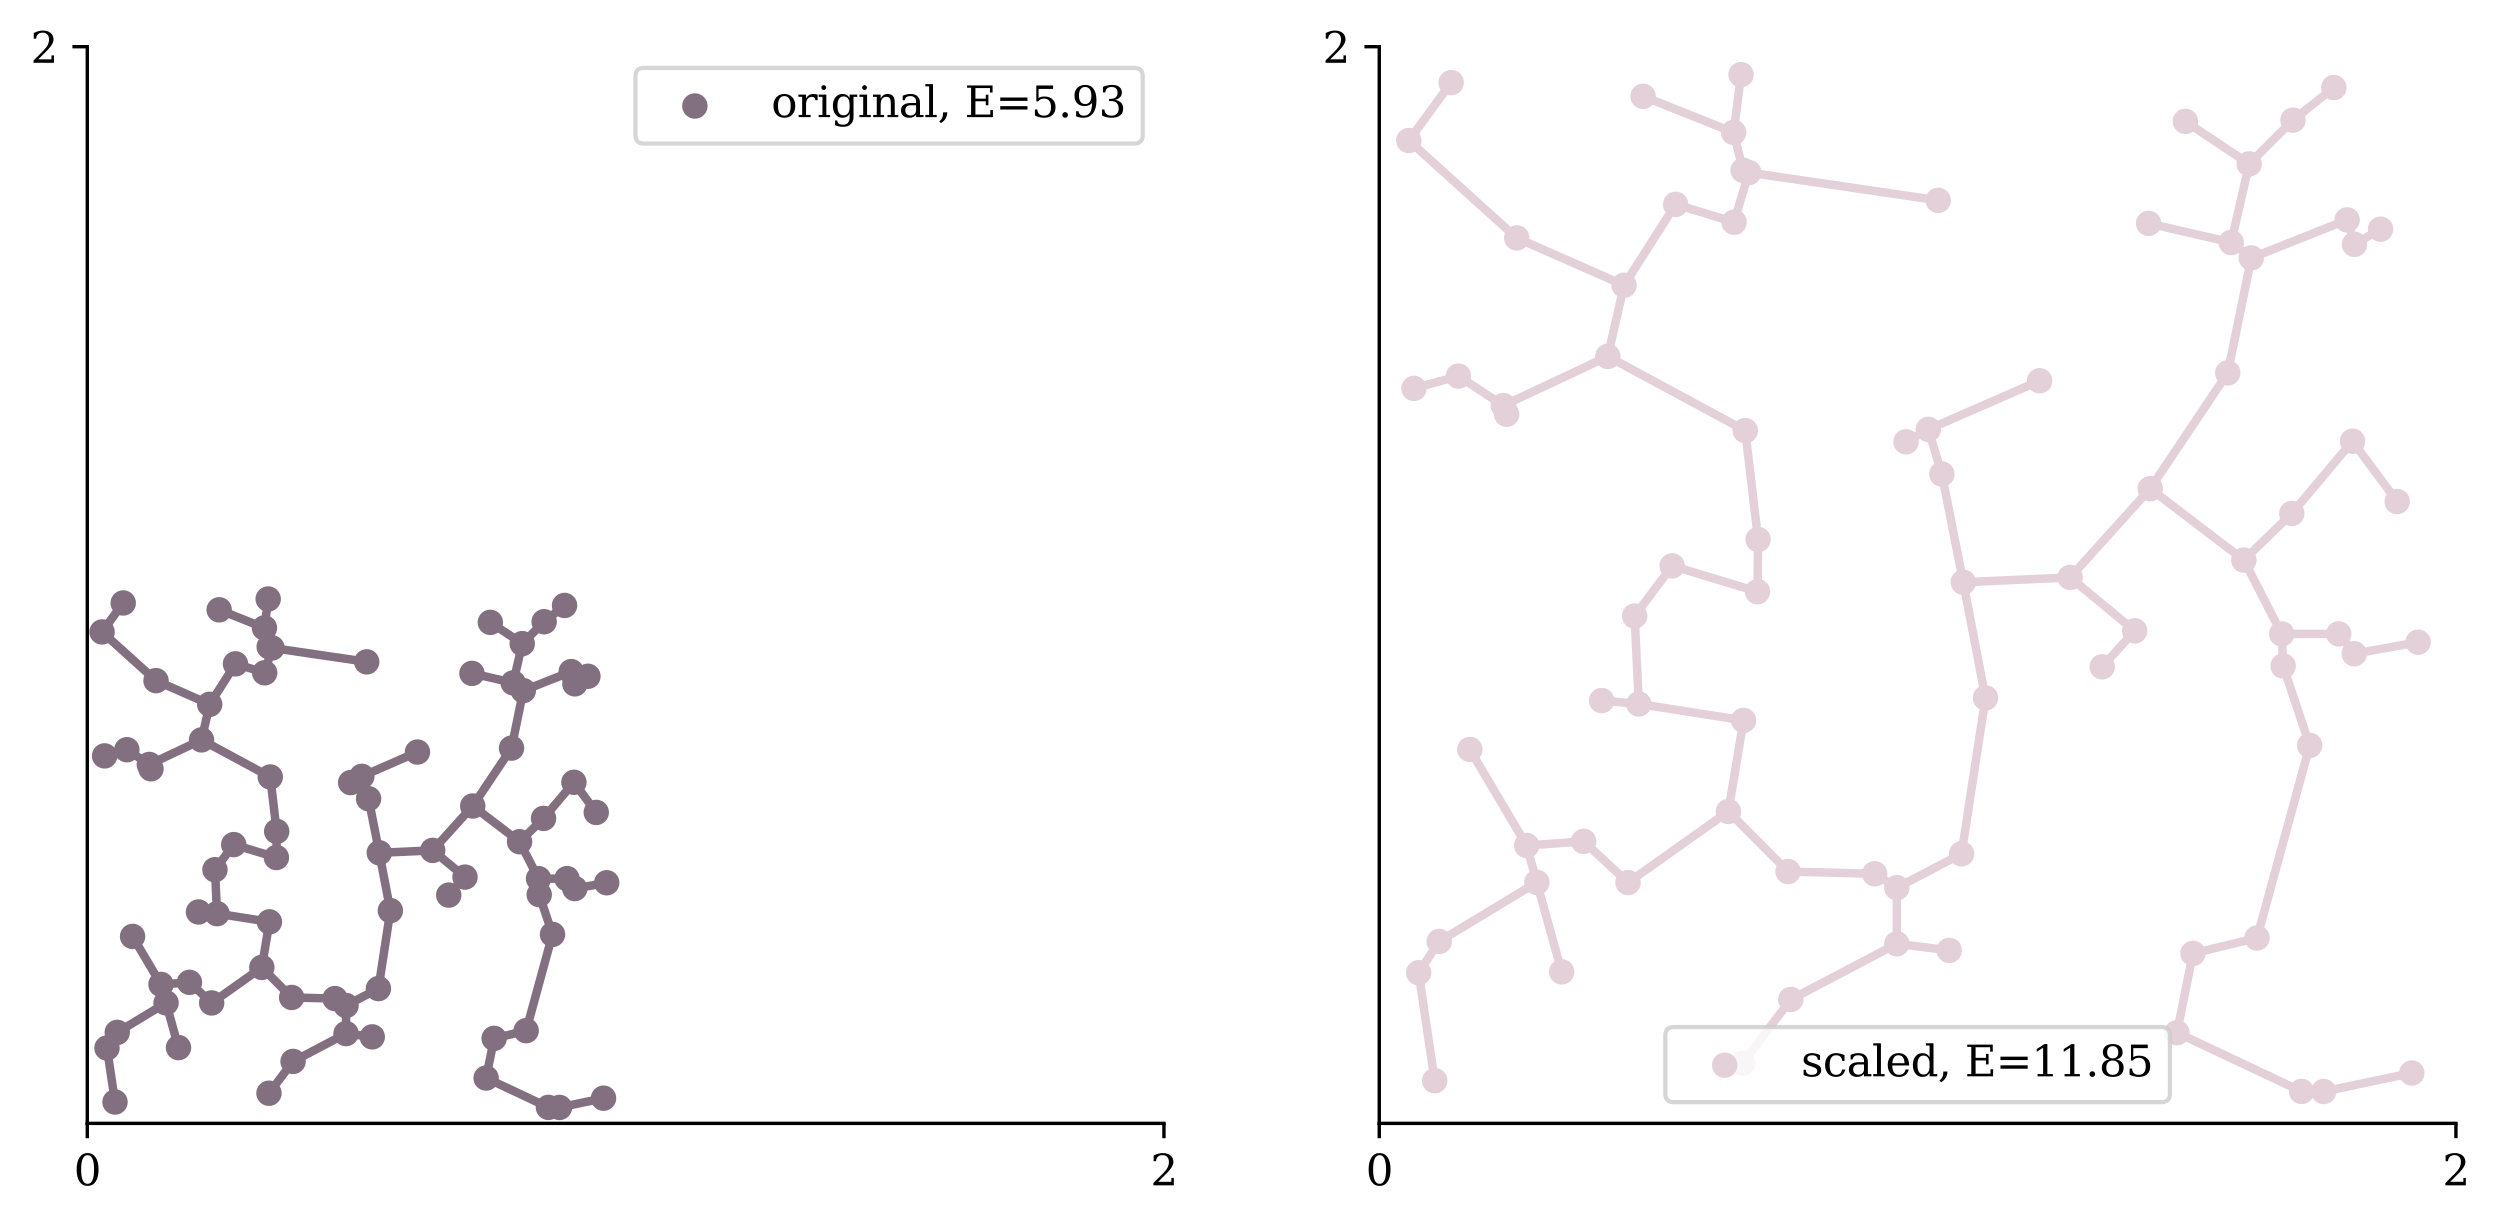 <?xml version="1.0" encoding="utf-8" standalone="no"?>
<!DOCTYPE svg PUBLIC "-//W3C//DTD SVG 1.1//EN"
  "http://www.w3.org/Graphics/SVG/1.1/DTD/svg11.dtd">
<svg xmlns:xlink="http://www.w3.org/1999/xlink" width="588.944pt" height="288.514pt" viewBox="0 0 588.944 288.514" xmlns="http://www.w3.org/2000/svg" version="1.1">
 <defs>
  <style type="text/css">*{stroke-linejoin: round; stroke-linecap: butt}</style>
 </defs>
 <g id="figure_1">
  <g id="patch_1">
   <path d="M 0 288.514 
L 588.944 288.514 
L 588.944 0 
L 0 0 
z
" style="fill: #ffffff"/>
  </g>
  <g id="axes_1">
   <g id="patch_2">
    <path d="M 20.562 264.636 
L 274.199 264.636 
L 274.199 10.999 
L 20.562 10.999 
z
" style="fill: #ffffff"/>
   </g>
   <g id="line2d_1">
    <path d="M 63.414 152.374 
L 64.084 152.641 
" clip-path="url(#p1ac496f517)" style="fill: none; stroke: #827081; stroke-width: 2; stroke-linecap: square"/>
   </g>
   <g id="line2d_2">
    <path d="M 35.174 180.089 
L 35.569 181.11 
" clip-path="url(#p1ac496f517)" style="fill: none; stroke: #827081; stroke-width: 2; stroke-linecap: square"/>
   </g>
   <g id="line2d_3">
    <path d="M 131.8 260.886 
L 129.2 260.876 
" clip-path="url(#p1ac496f517)" style="fill: none; stroke: #827081; stroke-width: 2; stroke-linecap: square"/>
   </g>
   <g id="line2d_4">
    <path d="M 133.574 206.98 
L 135.409 209.32 
" clip-path="url(#p1ac496f517)" style="fill: none; stroke: #827081; stroke-width: 2; stroke-linecap: square"/>
   </g>
   <g id="line2d_5">
    <path d="M 120.907 160.879 
L 123.276 162.692 
" clip-path="url(#p1ac496f517)" style="fill: none; stroke: #827081; stroke-width: 2; stroke-linecap: square"/>
   </g>
   <g id="line2d_6">
    <path d="M 134.567 158.214 
L 135.435 161.099 
" clip-path="url(#p1ac496f517)" style="fill: none; stroke: #827081; stroke-width: 2; stroke-linecap: square"/>
   </g>
   <g id="line2d_7">
    <path d="M 82.606 184.359 
L 85.238 182.891 
" clip-path="url(#p1ac496f517)" style="fill: none; stroke: #827081; stroke-width: 2; stroke-linecap: square"/>
   </g>
   <g id="line2d_8">
    <path d="M 81.524 236.879 
L 78.919 235.24 
" clip-path="url(#p1ac496f517)" style="fill: none; stroke: #827081; stroke-width: 2; stroke-linecap: square"/>
   </g>
   <g id="line2d_9">
    <path d="M 138.503 159.312 
L 135.435 161.099 
" clip-path="url(#p1ac496f517)" style="fill: none; stroke: #827081; stroke-width: 2; stroke-linecap: square"/>
   </g>
   <g id="line2d_10">
    <path d="M 127.029 210.757 
L 126.867 206.987 
" clip-path="url(#p1ac496f517)" style="fill: none; stroke: #827081; stroke-width: 2; stroke-linecap: square"/>
   </g>
   <g id="line2d_11">
    <path d="M 46.757 214.838 
L 51.131 215.237 
" clip-path="url(#p1ac496f517)" style="fill: none; stroke: #827081; stroke-width: 2; stroke-linecap: square"/>
   </g>
   <g id="line2d_12">
    <path d="M 25.2 246.888 
L 27.621 243.207 
" clip-path="url(#p1ac496f517)" style="fill: none; stroke: #827081; stroke-width: 2; stroke-linecap: square"/>
   </g>
   <g id="line2d_13">
    <path d="M 39.12 236.251 
L 37.926 231.907 
" clip-path="url(#p1ac496f517)" style="fill: none; stroke: #827081; stroke-width: 2; stroke-linecap: square"/>
   </g>
   <g id="line2d_14">
    <path d="M 63.414 152.374 
L 62.301 147.919 
" clip-path="url(#p1ac496f517)" style="fill: none; stroke: #827081; stroke-width: 2; stroke-linecap: square"/>
   </g>
   <g id="line2d_15">
    <path d="M 24.643 178.069 
L 29.885 176.613 
" clip-path="url(#p1ac496f517)" style="fill: none; stroke: #827081; stroke-width: 2; stroke-linecap: square"/>
   </g>
   <g id="line2d_16">
    <path d="M 86.831 188.159 
L 85.238 182.891 
" clip-path="url(#p1ac496f517)" style="fill: none; stroke: #827081; stroke-width: 2; stroke-linecap: square"/>
   </g>
   <g id="line2d_17">
    <path d="M 109.541 206.625 
L 105.711 210.866 
" clip-path="url(#p1ac496f517)" style="fill: none; stroke: #827081; stroke-width: 2; stroke-linecap: square"/>
   </g>
   <g id="line2d_18">
    <path d="M 62.354 158.493 
L 64.084 152.641 
" clip-path="url(#p1ac496f517)" style="fill: none; stroke: #827081; stroke-width: 2; stroke-linecap: square"/>
   </g>
   <g id="line2d_19">
    <path d="M 132.995 142.632 
L 128.191 146.465 
" clip-path="url(#p1ac496f517)" style="fill: none; stroke: #827081; stroke-width: 2; stroke-linecap: square"/>
   </g>
   <g id="line2d_20">
    <path d="M 65.182 195.859 
L 65.114 202.011 
" clip-path="url(#p1ac496f517)" style="fill: none; stroke: #827081; stroke-width: 2; stroke-linecap: square"/>
   </g>
   <g id="line2d_21">
    <path d="M 81.521 243.486 
L 87.696 244.264 
" clip-path="url(#p1ac496f517)" style="fill: none; stroke: #827081; stroke-width: 2; stroke-linecap: square"/>
   </g>
   <g id="line2d_22">
    <path d="M 35.174 180.089 
L 29.885 176.613 
" clip-path="url(#p1ac496f517)" style="fill: none; stroke: #827081; stroke-width: 2; stroke-linecap: square"/>
   </g>
   <g id="line2d_23">
    <path d="M 81.524 236.879 
L 81.521 243.486 
" clip-path="url(#p1ac496f517)" style="fill: none; stroke: #827081; stroke-width: 2; stroke-linecap: square"/>
   </g>
   <g id="line2d_24">
    <path d="M 133.574 206.98 
L 126.867 206.987 
" clip-path="url(#p1ac496f517)" style="fill: none; stroke: #827081; stroke-width: 2; stroke-linecap: square"/>
   </g>
   <g id="line2d_25">
    <path d="M 37.926 231.907 
L 44.635 231.419 
" clip-path="url(#p1ac496f517)" style="fill: none; stroke: #827081; stroke-width: 2; stroke-linecap: square"/>
   </g>
   <g id="line2d_26">
    <path d="M 63.177 141.113 
L 62.301 147.919 
" clip-path="url(#p1ac496f517)" style="fill: none; stroke: #827081; stroke-width: 2; stroke-linecap: square"/>
   </g>
   <g id="line2d_27">
    <path d="M 49.866 236.275 
L 44.635 231.419 
" clip-path="url(#p1ac496f517)" style="fill: none; stroke: #827081; stroke-width: 2; stroke-linecap: square"/>
   </g>
   <g id="line2d_28">
    <path d="M 62.354 158.493 
L 55.474 156.388 
" clip-path="url(#p1ac496f517)" style="fill: none; stroke: #827081; stroke-width: 2; stroke-linecap: square"/>
   </g>
   <g id="line2d_29">
    <path d="M 123.029 151.625 
L 128.191 146.465 
" clip-path="url(#p1ac496f517)" style="fill: none; stroke: #827081; stroke-width: 2; stroke-linecap: square"/>
   </g>
   <g id="line2d_30">
    <path d="M 50.638 204.88 
L 55.059 198.971 
" clip-path="url(#p1ac496f517)" style="fill: none; stroke: #827081; stroke-width: 2; stroke-linecap: square"/>
   </g>
   <g id="line2d_31">
    <path d="M 142.925 207.959 
L 135.409 209.32 
" clip-path="url(#p1ac496f517)" style="fill: none; stroke: #827081; stroke-width: 2; stroke-linecap: square"/>
   </g>
   <g id="line2d_32">
    <path d="M 123.951 242.799 
L 116.405 244.617 
" clip-path="url(#p1ac496f517)" style="fill: none; stroke: #827081; stroke-width: 2; stroke-linecap: square"/>
   </g>
   <g id="line2d_33">
    <path d="M 122.399 198.289 
L 128.048 192.794 
" clip-path="url(#p1ac496f517)" style="fill: none; stroke: #827081; stroke-width: 2; stroke-linecap: square"/>
   </g>
   <g id="line2d_34">
    <path d="M 24.042 148.872 
L 29.029 142.048 
" clip-path="url(#p1ac496f517)" style="fill: none; stroke: #827081; stroke-width: 2; stroke-linecap: square"/>
   </g>
   <g id="line2d_35">
    <path d="M 49.397 165.917 
L 47.477 174.301 
" clip-path="url(#p1ac496f517)" style="fill: none; stroke: #827081; stroke-width: 2; stroke-linecap: square"/>
   </g>
   <g id="line2d_36">
    <path d="M 81.524 236.879 
L 89.149 232.889 
" clip-path="url(#p1ac496f517)" style="fill: none; stroke: #827081; stroke-width: 2; stroke-linecap: square"/>
   </g>
   <g id="line2d_37">
    <path d="M 135.201 184.289 
L 140.461 191.39 
" clip-path="url(#p1ac496f517)" style="fill: none; stroke: #827081; stroke-width: 2; stroke-linecap: square"/>
   </g>
   <g id="line2d_38">
    <path d="M 123.029 151.625 
L 115.514 146.616 
" clip-path="url(#p1ac496f517)" style="fill: none; stroke: #827081; stroke-width: 2; stroke-linecap: square"/>
   </g>
   <g id="line2d_39">
    <path d="M 69.038 250.043 
L 63.366 257.542 
" clip-path="url(#p1ac496f517)" style="fill: none; stroke: #827081; stroke-width: 2; stroke-linecap: square"/>
   </g>
   <g id="line2d_40">
    <path d="M 123.029 151.625 
L 120.907 160.879 
" clip-path="url(#p1ac496f517)" style="fill: none; stroke: #827081; stroke-width: 2; stroke-linecap: square"/>
   </g>
   <g id="line2d_41">
    <path d="M 114.522 253.958 
L 116.405 244.617 
" clip-path="url(#p1ac496f517)" style="fill: none; stroke: #827081; stroke-width: 2; stroke-linecap: square"/>
   </g>
   <g id="line2d_42">
    <path d="M 122.399 198.289 
L 126.867 206.987 
" clip-path="url(#p1ac496f517)" style="fill: none; stroke: #827081; stroke-width: 2; stroke-linecap: square"/>
   </g>
   <g id="line2d_43">
    <path d="M 101.937 200.331 
L 109.541 206.625 
" clip-path="url(#p1ac496f517)" style="fill: none; stroke: #827081; stroke-width: 2; stroke-linecap: square"/>
   </g>
   <g id="line2d_44">
    <path d="M 127.029 210.757 
L 130.158 220.121 
" clip-path="url(#p1ac496f517)" style="fill: none; stroke: #827081; stroke-width: 2; stroke-linecap: square"/>
   </g>
   <g id="line2d_45">
    <path d="M 61.682 227.899 
L 68.709 234.98 
" clip-path="url(#p1ac496f517)" style="fill: none; stroke: #827081; stroke-width: 2; stroke-linecap: square"/>
   </g>
   <g id="line2d_46">
    <path d="M 120.907 160.879 
L 111.18 158.632 
" clip-path="url(#p1ac496f517)" style="fill: none; stroke: #827081; stroke-width: 2; stroke-linecap: square"/>
   </g>
   <g id="line2d_47">
    <path d="M 68.709 234.98 
L 78.919 235.24 
" clip-path="url(#p1ac496f517)" style="fill: none; stroke: #827081; stroke-width: 2; stroke-linecap: square"/>
   </g>
   <g id="line2d_48">
    <path d="M 50.638 204.88 
L 51.131 215.237 
" clip-path="url(#p1ac496f517)" style="fill: none; stroke: #827081; stroke-width: 2; stroke-linecap: square"/>
   </g>
   <g id="line2d_49">
    <path d="M 55.059 198.971 
L 65.114 202.011 
" clip-path="url(#p1ac496f517)" style="fill: none; stroke: #827081; stroke-width: 2; stroke-linecap: square"/>
   </g>
   <g id="line2d_50">
    <path d="M 131.8 260.886 
L 142.183 258.706 
" clip-path="url(#p1ac496f517)" style="fill: none; stroke: #827081; stroke-width: 2; stroke-linecap: square"/>
   </g>
   <g id="line2d_51">
    <path d="M 63.469 217.172 
L 61.682 227.899 
" clip-path="url(#p1ac496f517)" style="fill: none; stroke: #827081; stroke-width: 2; stroke-linecap: square"/>
   </g>
   <g id="line2d_52">
    <path d="M 42.049 246.792 
L 39.12 236.251 
" clip-path="url(#p1ac496f517)" style="fill: none; stroke: #827081; stroke-width: 2; stroke-linecap: square"/>
   </g>
   <g id="line2d_53">
    <path d="M 135.201 184.289 
L 128.048 192.794 
" clip-path="url(#p1ac496f517)" style="fill: none; stroke: #827081; stroke-width: 2; stroke-linecap: square"/>
   </g>
   <g id="line2d_54">
    <path d="M 49.397 165.917 
L 55.474 156.388 
" clip-path="url(#p1ac496f517)" style="fill: none; stroke: #827081; stroke-width: 2; stroke-linecap: square"/>
   </g>
   <g id="line2d_55">
    <path d="M 51.631 143.658 
L 62.301 147.919 
" clip-path="url(#p1ac496f517)" style="fill: none; stroke: #827081; stroke-width: 2; stroke-linecap: square"/>
   </g>
   <g id="line2d_56">
    <path d="M 134.567 158.214 
L 123.276 162.692 
" clip-path="url(#p1ac496f517)" style="fill: none; stroke: #827081; stroke-width: 2; stroke-linecap: square"/>
   </g>
   <g id="line2d_57">
    <path d="M 63.469 217.172 
L 51.131 215.237 
" clip-path="url(#p1ac496f517)" style="fill: none; stroke: #827081; stroke-width: 2; stroke-linecap: square"/>
   </g>
   <g id="line2d_58">
    <path d="M 101.937 200.331 
L 89.351 200.897 
" clip-path="url(#p1ac496f517)" style="fill: none; stroke: #827081; stroke-width: 2; stroke-linecap: square"/>
   </g>
   <g id="line2d_59">
    <path d="M 27.093 259.61 
L 25.2 246.888 
" clip-path="url(#p1ac496f517)" style="fill: none; stroke: #827081; stroke-width: 2; stroke-linecap: square"/>
   </g>
   <g id="line2d_60">
    <path d="M 63.669 183.04 
L 65.182 195.859 
" clip-path="url(#p1ac496f517)" style="fill: none; stroke: #827081; stroke-width: 2; stroke-linecap: square"/>
   </g>
   <g id="line2d_61">
    <path d="M 89.351 200.897 
L 86.831 188.159 
" clip-path="url(#p1ac496f517)" style="fill: none; stroke: #827081; stroke-width: 2; stroke-linecap: square"/>
   </g>
   <g id="line2d_62">
    <path d="M 31.231 220.597 
L 37.926 231.907 
" clip-path="url(#p1ac496f517)" style="fill: none; stroke: #827081; stroke-width: 2; stroke-linecap: square"/>
   </g>
   <g id="line2d_63">
    <path d="M 39.12 236.251 
L 27.621 243.207 
" clip-path="url(#p1ac496f517)" style="fill: none; stroke: #827081; stroke-width: 2; stroke-linecap: square"/>
   </g>
   <g id="line2d_64">
    <path d="M 35.174 180.089 
L 47.477 174.301 
" clip-path="url(#p1ac496f517)" style="fill: none; stroke: #827081; stroke-width: 2; stroke-linecap: square"/>
   </g>
   <g id="line2d_65">
    <path d="M 49.397 165.917 
L 36.75 160.346 
" clip-path="url(#p1ac496f517)" style="fill: none; stroke: #827081; stroke-width: 2; stroke-linecap: square"/>
   </g>
   <g id="line2d_66">
    <path d="M 120.504 176.239 
L 123.276 162.692 
" clip-path="url(#p1ac496f517)" style="fill: none; stroke: #827081; stroke-width: 2; stroke-linecap: square"/>
   </g>
   <g id="line2d_67">
    <path d="M 111.37 189.878 
L 122.399 198.289 
" clip-path="url(#p1ac496f517)" style="fill: none; stroke: #827081; stroke-width: 2; stroke-linecap: square"/>
   </g>
   <g id="line2d_68">
    <path d="M 89.351 200.897 
L 91.963 214.523 
" clip-path="url(#p1ac496f517)" style="fill: none; stroke: #827081; stroke-width: 2; stroke-linecap: square"/>
   </g>
   <g id="line2d_69">
    <path d="M 101.937 200.331 
L 111.37 189.878 
" clip-path="url(#p1ac496f517)" style="fill: none; stroke: #827081; stroke-width: 2; stroke-linecap: square"/>
   </g>
   <g id="line2d_70">
    <path d="M 69.038 250.043 
L 81.521 243.486 
" clip-path="url(#p1ac496f517)" style="fill: none; stroke: #827081; stroke-width: 2; stroke-linecap: square"/>
   </g>
   <g id="line2d_71">
    <path d="M 98.342 177.165 
L 85.238 182.891 
" clip-path="url(#p1ac496f517)" style="fill: none; stroke: #827081; stroke-width: 2; stroke-linecap: square"/>
   </g>
   <g id="line2d_72">
    <path d="M 61.682 227.899 
L 49.866 236.275 
" clip-path="url(#p1ac496f517)" style="fill: none; stroke: #827081; stroke-width: 2; stroke-linecap: square"/>
   </g>
   <g id="line2d_73">
    <path d="M 129.2 260.876 
L 114.522 253.958 
" clip-path="url(#p1ac496f517)" style="fill: none; stroke: #827081; stroke-width: 2; stroke-linecap: square"/>
   </g>
   <g id="line2d_74">
    <path d="M 111.37 189.878 
L 120.504 176.239 
" clip-path="url(#p1ac496f517)" style="fill: none; stroke: #827081; stroke-width: 2; stroke-linecap: square"/>
   </g>
   <g id="line2d_75">
    <path d="M 36.75 160.346 
L 24.042 148.872 
" clip-path="url(#p1ac496f517)" style="fill: none; stroke: #827081; stroke-width: 2; stroke-linecap: square"/>
   </g>
   <g id="line2d_76">
    <path d="M 63.669 183.04 
L 47.477 174.301 
" clip-path="url(#p1ac496f517)" style="fill: none; stroke: #827081; stroke-width: 2; stroke-linecap: square"/>
   </g>
   <g id="line2d_77">
    <path d="M 91.963 214.523 
L 89.149 232.889 
" clip-path="url(#p1ac496f517)" style="fill: none; stroke: #827081; stroke-width: 2; stroke-linecap: square"/>
   </g>
   <g id="line2d_78">
    <path d="M 64.084 152.641 
L 86.39 155.919 
" clip-path="url(#p1ac496f517)" style="fill: none; stroke: #827081; stroke-width: 2; stroke-linecap: square"/>
   </g>
   <g id="line2d_79">
    <path d="M 123.951 242.799 
L 130.158 220.121 
" clip-path="url(#p1ac496f517)" style="fill: none; stroke: #827081; stroke-width: 2; stroke-linecap: square"/>
   </g>
   <g id="matplotlib.axis_1">
    <g id="xtick_1">
     <g id="line2d_80">
      <defs>
       <path id="m62ce23cf3e" d="M 0 0 
L 0 3.5 
" style="stroke: #000000; stroke-width: 0.8"/>
      </defs>
      <g>
       <use xlink:href="#m62ce23cf3e" x="20.562" y="264.636" style="stroke: #000000; stroke-width: 0.8"/>
      </g>
     </g>
     <g id="text_1">
      <!-- 0 -->
      <g transform="translate(17.381 279.234) scale(0.1 -0.1)">
       <defs>
        <path id="DejaVuSerif-30" d="M 2034 219 
Q 2513 219 2750 744 
Q 2988 1269 2988 2328 
Q 2988 3391 2750 3916 
Q 2513 4441 2034 4441 
Q 1556 4441 1318 3916 
Q 1081 3391 1081 2328 
Q 1081 1269 1318 744 
Q 1556 219 2034 219 
z
M 2034 -91 
Q 1275 -91 848 546 
Q 422 1184 422 2328 
Q 422 3475 848 4112 
Q 1275 4750 2034 4750 
Q 2797 4750 3222 4112 
Q 3647 3475 3647 2328 
Q 3647 1184 3222 546 
Q 2797 -91 2034 -91 
z
" transform="scale(0.016)"/>
       </defs>
       <use xlink:href="#DejaVuSerif-30"/>
      </g>
     </g>
    </g>
    <g id="xtick_2">
     <g id="line2d_81">
      <g>
       <use xlink:href="#m62ce23cf3e" x="274.199" y="264.636" style="stroke: #000000; stroke-width: 0.8"/>
      </g>
     </g>
     <g id="text_2">
      <!-- 2 -->
      <g transform="translate(271.018 279.234) scale(0.1 -0.1)">
       <defs>
        <path id="DejaVuSerif-32" d="M 819 3553 
L 469 3553 
L 469 4384 
Q 803 4563 1142 4656 
Q 1481 4750 1806 4750 
Q 2534 4750 2956 4397 
Q 3378 4044 3378 3438 
Q 3378 2753 2422 1800 
Q 2347 1728 2309 1691 
L 1131 513 
L 3078 513 
L 3078 1088 
L 3444 1088 
L 3444 0 
L 434 0 
L 434 341 
L 1850 1753 
Q 2319 2222 2519 2614 
Q 2719 3006 2719 3438 
Q 2719 3909 2473 4175 
Q 2228 4441 1797 4441 
Q 1350 4441 1106 4219 
Q 863 3997 819 3553 
z
" transform="scale(0.016)"/>
       </defs>
       <use xlink:href="#DejaVuSerif-32"/>
      </g>
     </g>
    </g>
   </g>
   <g id="matplotlib.axis_2">
    <g id="ytick_1">
     <g id="line2d_82">
      <defs>
       <path id="mdb41c5e3d7" d="M 0 0 
L -3.5 0 
" style="stroke: #000000; stroke-width: 0.8"/>
      </defs>
      <g>
       <use xlink:href="#mdb41c5e3d7" x="20.562" y="10.999" style="stroke: #000000; stroke-width: 0.8"/>
      </g>
     </g>
     <g id="text_3">
      <!-- 2 -->
      <g transform="translate(7.2 14.798) scale(0.1 -0.1)">
       <use xlink:href="#DejaVuSerif-32"/>
      </g>
     </g>
    </g>
   </g>
   <g id="PathCollection_1">
    <defs>
     <path id="m0faada588a" d="M 0 2.5 
C 0.663 2.5 1.299 2.237 1.768 1.768 
C 2.237 1.299 2.5 0.663 2.5 0 
C 2.5 -0.663 2.237 -1.299 1.768 -1.768 
C 1.299 -2.237 0.663 -2.5 0 -2.5 
C -0.663 -2.5 -1.299 -2.237 -1.768 -1.768 
C -2.237 -1.299 -2.5 -0.663 -2.5 0 
C -2.5 0.663 -2.237 1.299 -1.768 1.768 
C -1.299 2.237 -0.663 2.5 0 2.5 
z
" style="stroke: #827081"/>
    </defs>
    <g clip-path="url(#p1ac496f517)">
     <use xlink:href="#m0faada588a" x="105.711" y="210.866" style="fill: #827081; stroke: #827081"/>
     <use xlink:href="#m0faada588a" x="47.477" y="174.301" style="fill: #827081; stroke: #827081"/>
     <use xlink:href="#m0faada588a" x="51.131" y="215.237" style="fill: #827081; stroke: #827081"/>
     <use xlink:href="#m0faada588a" x="85.238" y="182.891" style="fill: #827081; stroke: #827081"/>
     <use xlink:href="#m0faada588a" x="89.149" y="232.889" style="fill: #827081; stroke: #827081"/>
     <use xlink:href="#m0faada588a" x="115.514" y="146.616" style="fill: #827081; stroke: #827081"/>
     <use xlink:href="#m0faada588a" x="135.435" y="161.099" style="fill: #827081; stroke: #827081"/>
     <use xlink:href="#m0faada588a" x="140.461" y="191.39" style="fill: #827081; stroke: #827081"/>
     <use xlink:href="#m0faada588a" x="44.635" y="231.419" style="fill: #827081; stroke: #827081"/>
     <use xlink:href="#m0faada588a" x="128.048" y="192.794" style="fill: #827081; stroke: #827081"/>
     <use xlink:href="#m0faada588a" x="126.867" y="206.987" style="fill: #827081; stroke: #827081"/>
     <use xlink:href="#m0faada588a" x="128.191" y="146.465" style="fill: #827081; stroke: #827081"/>
     <use xlink:href="#m0faada588a" x="135.201" y="184.289" style="fill: #827081; stroke: #827081"/>
     <use xlink:href="#m0faada588a" x="27.621" y="243.207" style="fill: #827081; stroke: #827081"/>
     <use xlink:href="#m0faada588a" x="29.029" y="142.048" style="fill: #827081; stroke: #827081"/>
     <use xlink:href="#m0faada588a" x="65.114" y="202.011" style="fill: #827081; stroke: #827081"/>
     <use xlink:href="#m0faada588a" x="86.39" y="155.919" style="fill: #827081; stroke: #827081"/>
     <use xlink:href="#m0faada588a" x="111.18" y="158.632" style="fill: #827081; stroke: #827081"/>
     <use xlink:href="#m0faada588a" x="64.084" y="152.641" style="fill: #827081; stroke: #827081"/>
     <use xlink:href="#m0faada588a" x="91.963" y="214.523" style="fill: #827081; stroke: #827081"/>
     <use xlink:href="#m0faada588a" x="37.926" y="231.907" style="fill: #827081; stroke: #827081"/>
     <use xlink:href="#m0faada588a" x="87.696" y="244.264" style="fill: #827081; stroke: #827081"/>
     <use xlink:href="#m0faada588a" x="29.885" y="176.613" style="fill: #827081; stroke: #827081"/>
     <use xlink:href="#m0faada588a" x="24.042" y="148.872" style="fill: #827081; stroke: #827081"/>
     <use xlink:href="#m0faada588a" x="81.521" y="243.486" style="fill: #827081; stroke: #827081"/>
     <use xlink:href="#m0faada588a" x="130.158" y="220.121" style="fill: #827081; stroke: #827081"/>
     <use xlink:href="#m0faada588a" x="138.503" y="159.312" style="fill: #827081; stroke: #827081"/>
     <use xlink:href="#m0faada588a" x="78.919" y="235.24" style="fill: #827081; stroke: #827081"/>
     <use xlink:href="#m0faada588a" x="98.342" y="177.165" style="fill: #827081; stroke: #827081"/>
     <use xlink:href="#m0faada588a" x="123.276" y="162.692" style="fill: #827081; stroke: #827081"/>
     <use xlink:href="#m0faada588a" x="122.399" y="198.289" style="fill: #827081; stroke: #827081"/>
     <use xlink:href="#m0faada588a" x="120.504" y="176.239" style="fill: #827081; stroke: #827081"/>
     <use xlink:href="#m0faada588a" x="39.12" y="236.251" style="fill: #827081; stroke: #827081"/>
     <use xlink:href="#m0faada588a" x="116.405" y="244.617" style="fill: #827081; stroke: #827081"/>
     <use xlink:href="#m0faada588a" x="135.409" y="209.32" style="fill: #827081; stroke: #827081"/>
     <use xlink:href="#m0faada588a" x="142.183" y="258.706" style="fill: #827081; stroke: #827081"/>
     <use xlink:href="#m0faada588a" x="25.2" y="246.888" style="fill: #827081; stroke: #827081"/>
     <use xlink:href="#m0faada588a" x="68.709" y="234.98" style="fill: #827081; stroke: #827081"/>
     <use xlink:href="#m0faada588a" x="49.866" y="236.275" style="fill: #827081; stroke: #827081"/>
     <use xlink:href="#m0faada588a" x="62.301" y="147.919" style="fill: #827081; stroke: #827081"/>
     <use xlink:href="#m0faada588a" x="109.541" y="206.625" style="fill: #827081; stroke: #827081"/>
     <use xlink:href="#m0faada588a" x="82.606" y="184.359" style="fill: #827081; stroke: #827081"/>
     <use xlink:href="#m0faada588a" x="55.059" y="198.971" style="fill: #827081; stroke: #827081"/>
     <use xlink:href="#m0faada588a" x="133.574" y="206.98" style="fill: #827081; stroke: #827081"/>
     <use xlink:href="#m0faada588a" x="36.75" y="160.346" style="fill: #827081; stroke: #827081"/>
     <use xlink:href="#m0faada588a" x="114.522" y="253.958" style="fill: #827081; stroke: #827081"/>
     <use xlink:href="#m0faada588a" x="63.366" y="257.542" style="fill: #827081; stroke: #827081"/>
     <use xlink:href="#m0faada588a" x="111.37" y="189.878" style="fill: #827081; stroke: #827081"/>
     <use xlink:href="#m0faada588a" x="81.524" y="236.879" style="fill: #827081; stroke: #827081"/>
     <use xlink:href="#m0faada588a" x="61.682" y="227.899" style="fill: #827081; stroke: #827081"/>
     <use xlink:href="#m0faada588a" x="55.474" y="156.388" style="fill: #827081; stroke: #827081"/>
     <use xlink:href="#m0faada588a" x="63.469" y="217.172" style="fill: #827081; stroke: #827081"/>
     <use xlink:href="#m0faada588a" x="129.2" y="260.876" style="fill: #827081; stroke: #827081"/>
     <use xlink:href="#m0faada588a" x="123.951" y="242.799" style="fill: #827081; stroke: #827081"/>
     <use xlink:href="#m0faada588a" x="50.638" y="204.88" style="fill: #827081; stroke: #827081"/>
     <use xlink:href="#m0faada588a" x="134.567" y="158.214" style="fill: #827081; stroke: #827081"/>
     <use xlink:href="#m0faada588a" x="63.414" y="152.374" style="fill: #827081; stroke: #827081"/>
     <use xlink:href="#m0faada588a" x="31.231" y="220.597" style="fill: #827081; stroke: #827081"/>
     <use xlink:href="#m0faada588a" x="127.029" y="210.757" style="fill: #827081; stroke: #827081"/>
     <use xlink:href="#m0faada588a" x="86.831" y="188.159" style="fill: #827081; stroke: #827081"/>
     <use xlink:href="#m0faada588a" x="120.907" y="160.879" style="fill: #827081; stroke: #827081"/>
     <use xlink:href="#m0faada588a" x="131.8" y="260.886" style="fill: #827081; stroke: #827081"/>
     <use xlink:href="#m0faada588a" x="46.757" y="214.838" style="fill: #827081; stroke: #827081"/>
     <use xlink:href="#m0faada588a" x="89.351" y="200.897" style="fill: #827081; stroke: #827081"/>
     <use xlink:href="#m0faada588a" x="69.038" y="250.043" style="fill: #827081; stroke: #827081"/>
     <use xlink:href="#m0faada588a" x="35.569" y="181.11" style="fill: #827081; stroke: #827081"/>
     <use xlink:href="#m0faada588a" x="49.397" y="165.917" style="fill: #827081; stroke: #827081"/>
     <use xlink:href="#m0faada588a" x="123.029" y="151.625" style="fill: #827081; stroke: #827081"/>
     <use xlink:href="#m0faada588a" x="65.182" y="195.859" style="fill: #827081; stroke: #827081"/>
     <use xlink:href="#m0faada588a" x="63.669" y="183.04" style="fill: #827081; stroke: #827081"/>
     <use xlink:href="#m0faada588a" x="63.177" y="141.113" style="fill: #827081; stroke: #827081"/>
     <use xlink:href="#m0faada588a" x="51.631" y="143.658" style="fill: #827081; stroke: #827081"/>
     <use xlink:href="#m0faada588a" x="42.049" y="246.792" style="fill: #827081; stroke: #827081"/>
     <use xlink:href="#m0faada588a" x="24.643" y="178.069" style="fill: #827081; stroke: #827081"/>
     <use xlink:href="#m0faada588a" x="142.925" y="207.959" style="fill: #827081; stroke: #827081"/>
     <use xlink:href="#m0faada588a" x="62.354" y="158.493" style="fill: #827081; stroke: #827081"/>
     <use xlink:href="#m0faada588a" x="132.995" y="142.632" style="fill: #827081; stroke: #827081"/>
     <use xlink:href="#m0faada588a" x="27.093" y="259.61" style="fill: #827081; stroke: #827081"/>
     <use xlink:href="#m0faada588a" x="35.174" y="180.089" style="fill: #827081; stroke: #827081"/>
     <use xlink:href="#m0faada588a" x="101.937" y="200.331" style="fill: #827081; stroke: #827081"/>
    </g>
   </g>
   <g id="patch_3">
    <path d="M 20.562 264.636 
L 20.562 10.999 
" style="fill: none; stroke: #000000; stroke-width: 0.8; stroke-linejoin: miter; stroke-linecap: square"/>
   </g>
   <g id="patch_4">
    <path d="M 20.562 264.636 
L 274.199 264.636 
" style="fill: none; stroke: #000000; stroke-width: 0.8; stroke-linejoin: miter; stroke-linecap: square"/>
   </g>
   <g id="legend_1">
    <g id="patch_5">
     <path d="M 151.697 33.82 
L 267.199 33.82 
Q 269.199 33.82 269.199 31.82 
L 269.199 17.999 
Q 269.199 15.999 267.199 15.999 
L 151.697 15.999 
Q 149.697 15.999 149.697 17.999 
L 149.697 31.82 
Q 149.697 33.82 151.697 33.82 
z
" style="fill: #ffffff; opacity: 0.8; stroke: #cccccc; stroke-linejoin: miter"/>
    </g>
    <g id="PathCollection_2">
     <g>
      <use xlink:href="#m0faada588a" x="163.697" y="24.973" style="fill: #827081; stroke: #827081"/>
     </g>
    </g>
    <g id="text_4">
     <!-- original, E=5.93 -->
     <g transform="translate(181.697 27.598) scale(0.1 -0.1)">
      <defs>
       <path id="DejaVuSerif-6f" d="M 1925 219 
Q 2388 219 2623 584 
Q 2859 950 2859 1663 
Q 2859 2375 2623 2739 
Q 2388 3103 1925 3103 
Q 1463 3103 1227 2739 
Q 991 2375 991 1663 
Q 991 950 1228 584 
Q 1466 219 1925 219 
z
M 1925 -91 
Q 1200 -91 759 389 
Q 319 869 319 1663 
Q 319 2456 758 2934 
Q 1197 3413 1925 3413 
Q 2653 3413 3092 2934 
Q 3531 2456 3531 1663 
Q 3531 869 3092 389 
Q 2653 -91 1925 -91 
z
" transform="scale(0.016)"/>
       <path id="DejaVuSerif-72" d="M 3059 3328 
L 3059 2497 
L 2728 2497 
Q 2713 2744 2591 2866 
Q 2469 2988 2234 2988 
Q 1809 2988 1582 2694 
Q 1356 2400 1356 1850 
L 1356 331 
L 2022 331 
L 2022 0 
L 263 0 
L 263 331 
L 781 331 
L 781 2994 
L 231 2994 
L 231 3322 
L 1356 3322 
L 1356 2731 
Q 1525 3078 1790 3245 
Q 2056 3413 2438 3413 
Q 2578 3413 2733 3391 
Q 2888 3369 3059 3328 
z
" transform="scale(0.016)"/>
       <path id="DejaVuSerif-69" d="M 622 4353 
Q 622 4497 726 4603 
Q 831 4709 978 4709 
Q 1122 4709 1226 4603 
Q 1331 4497 1331 4353 
Q 1331 4206 1228 4103 
Q 1125 4000 978 4000 
Q 831 4000 726 4103 
Q 622 4206 622 4353 
z
M 1356 331 
L 1900 331 
L 1900 0 
L 231 0 
L 231 331 
L 781 331 
L 781 2988 
L 231 2988 
L 231 3322 
L 1356 3322 
L 1356 331 
z
" transform="scale(0.016)"/>
       <path id="DejaVuSerif-67" d="M 3359 2988 
L 3359 72 
Q 3359 -644 2965 -1033 
Q 2572 -1422 1844 -1422 
Q 1516 -1422 1216 -1362 
Q 916 -1303 641 -1184 
L 641 -488 
L 941 -488 
Q 997 -813 1206 -963 
Q 1416 -1113 1806 -1113 
Q 2313 -1113 2548 -827 
Q 2784 -541 2784 72 
L 2784 519 
Q 2616 206 2355 57 
Q 2094 -91 1709 -91 
Q 1097 -91 708 395 
Q 319 881 319 1663 
Q 319 2444 706 2928 
Q 1094 3413 1709 3413 
Q 2094 3413 2355 3264 
Q 2616 3116 2784 2803 
L 2784 3322 
L 3909 3322 
L 3909 2988 
L 3359 2988 
z
M 2784 1825 
Q 2784 2422 2554 2737 
Q 2325 3053 1888 3053 
Q 1444 3053 1217 2703 
Q 991 2353 991 1663 
Q 991 975 1217 622 
Q 1444 269 1888 269 
Q 2325 269 2554 583 
Q 2784 897 2784 1497 
L 2784 1825 
z
" transform="scale(0.016)"/>
       <path id="DejaVuSerif-6e" d="M 263 0 
L 263 331 
L 781 331 
L 781 2988 
L 231 2988 
L 231 3322 
L 1356 3322 
L 1356 2731 
Q 1516 3069 1770 3241 
Q 2025 3413 2363 3413 
Q 2913 3413 3172 3097 
Q 3431 2781 3431 2113 
L 3431 331 
L 3944 331 
L 3944 0 
L 2356 0 
L 2356 331 
L 2853 331 
L 2853 1931 
Q 2853 2541 2703 2767 
Q 2553 2994 2175 2994 
Q 1775 2994 1565 2701 
Q 1356 2409 1356 1850 
L 1356 331 
L 1856 331 
L 1856 0 
L 263 0 
z
" transform="scale(0.016)"/>
       <path id="DejaVuSerif-61" d="M 2547 1044 
L 2547 1747 
L 1806 1747 
Q 1378 1747 1168 1562 
Q 959 1378 959 997 
Q 959 650 1171 447 
Q 1384 244 1747 244 
Q 2106 244 2326 466 
Q 2547 688 2547 1044 
z
M 3122 2075 
L 3122 331 
L 3634 331 
L 3634 0 
L 2547 0 
L 2547 359 
Q 2356 128 2106 18 
Q 1856 -91 1522 -91 
Q 969 -91 644 203 
Q 319 497 319 997 
Q 319 1513 691 1797 
Q 1063 2081 1741 2081 
L 2547 2081 
L 2547 2309 
Q 2547 2688 2317 2895 
Q 2088 3103 1672 3103 
Q 1328 3103 1125 2947 
Q 922 2791 872 2484 
L 575 2484 
L 575 3156 
Q 875 3284 1158 3348 
Q 1441 3413 1709 3413 
Q 2400 3413 2761 3070 
Q 3122 2728 3122 2075 
z
" transform="scale(0.016)"/>
       <path id="DejaVuSerif-6c" d="M 1313 331 
L 1856 331 
L 1856 0 
L 184 0 
L 184 331 
L 738 331 
L 738 4531 
L 184 4531 
L 184 4863 
L 1313 4863 
L 1313 331 
z
" transform="scale(0.016)"/>
       <path id="DejaVuSerif-2c" d="M 231 -622 
Q 525 -406 662 -114 
Q 800 178 800 594 
L 800 709 
L 1416 709 
Q 1391 175 1164 -208 
Q 938 -591 481 -872 
L 231 -622 
z
" transform="scale(0.016)"/>
       <path id="DejaVuSerif-20" transform="scale(0.016)"/>
       <path id="DejaVuSerif-45" d="M 353 0 
L 353 331 
L 947 331 
L 947 4331 
L 353 4331 
L 353 4666 
L 4109 4666 
L 4109 3628 
L 3725 3628 
L 3725 4281 
L 1581 4281 
L 1581 2719 
L 3109 2719 
L 3109 3303 
L 3494 3303 
L 3494 1753 
L 3109 1753 
L 3109 2338 
L 1581 2338 
L 1581 384 
L 3775 384 
L 3775 1038 
L 4159 1038 
L 4159 0 
L 353 0 
z
" transform="scale(0.016)"/>
       <path id="DejaVuSerif-3d" d="M 678 2894 
L 4684 2894 
L 4684 2394 
L 678 2394 
L 678 2894 
z
M 678 1619 
L 4684 1619 
L 4684 1119 
L 678 1119 
L 678 1619 
z
" transform="scale(0.016)"/>
       <path id="DejaVuSerif-35" d="M 3219 4666 
L 3219 4153 
L 1081 4153 
L 1081 2816 
Q 1244 2928 1461 2984 
Q 1678 3041 1947 3041 
Q 2703 3041 3140 2622 
Q 3578 2203 3578 1478 
Q 3578 738 3136 323 
Q 2694 -91 1894 -91 
Q 1572 -91 1234 -12 
Q 897 66 544 225 
L 544 1131 
L 897 1131 
Q 925 688 1179 453 
Q 1434 219 1894 219 
Q 2388 219 2653 544 
Q 2919 869 2919 1478 
Q 2919 2084 2655 2407 
Q 2391 2731 1894 2731 
Q 1613 2731 1398 2631 
Q 1184 2531 1019 2322 
L 750 2322 
L 750 4666 
L 3219 4666 
z
" transform="scale(0.016)"/>
       <path id="DejaVuSerif-2e" d="M 603 325 
Q 603 500 722 622 
Q 841 744 1019 744 
Q 1191 744 1312 622 
Q 1434 500 1434 325 
Q 1434 153 1312 31 
Q 1191 -91 1019 -91 
Q 841 -91 722 29 
Q 603 150 603 325 
z
" transform="scale(0.016)"/>
       <path id="DejaVuSerif-39" d="M 2994 2091 
Q 2784 1856 2512 1740 
Q 2241 1625 1900 1625 
Q 1206 1625 804 2044 
Q 403 2463 403 3188 
Q 403 3897 839 4323 
Q 1275 4750 2003 4750 
Q 2794 4750 3217 4161 
Q 3641 3572 3641 2478 
Q 3641 1253 3137 581 
Q 2634 -91 1722 -91 
Q 1475 -91 1203 -44 
Q 931 3 647 97 
L 647 872 
L 997 872 
Q 1038 556 1241 387 
Q 1444 219 1784 219 
Q 2391 219 2687 676 
Q 2984 1134 2994 2091 
z
M 1978 4441 
Q 1534 4441 1298 4117 
Q 1063 3794 1063 3188 
Q 1063 2581 1298 2256 
Q 1534 1931 1978 1931 
Q 2422 1931 2658 2245 
Q 2894 2559 2894 3150 
Q 2894 3772 2656 4106 
Q 2419 4441 1978 4441 
z
" transform="scale(0.016)"/>
       <path id="DejaVuSerif-33" d="M 622 4469 
Q 988 4606 1323 4678 
Q 1659 4750 1953 4750 
Q 2638 4750 3022 4454 
Q 3406 4159 3406 3634 
Q 3406 3213 3140 2930 
Q 2875 2647 2388 2547 
Q 2963 2466 3280 2130 
Q 3597 1794 3597 1259 
Q 3597 606 3158 257 
Q 2719 -91 1894 -91 
Q 1528 -91 1179 -12 
Q 831 66 488 225 
L 488 1131 
L 838 1131 
Q 869 681 1141 450 
Q 1413 219 1906 219 
Q 2384 219 2661 495 
Q 2938 772 2938 1253 
Q 2938 1803 2653 2086 
Q 2369 2369 1819 2369 
L 1522 2369 
L 1522 2688 
L 1678 2688 
Q 2225 2688 2498 2914 
Q 2772 3141 2772 3597 
Q 2772 4006 2547 4223 
Q 2322 4441 1900 4441 
Q 1478 4441 1245 4241 
Q 1013 4041 972 3647 
L 622 3647 
L 622 4469 
z
" transform="scale(0.016)"/>
      </defs>
      <use xlink:href="#DejaVuSerif-6f"/>
      <use xlink:href="#DejaVuSerif-72" transform="translate(60.205 0)"/>
      <use xlink:href="#DejaVuSerif-69" transform="translate(108.008 0)"/>
      <use xlink:href="#DejaVuSerif-67" transform="translate(139.99 0)"/>
      <use xlink:href="#DejaVuSerif-69" transform="translate(204.004 0)"/>
      <use xlink:href="#DejaVuSerif-6e" transform="translate(235.986 0)"/>
      <use xlink:href="#DejaVuSerif-61" transform="translate(300.391 0)"/>
      <use xlink:href="#DejaVuSerif-6c" transform="translate(360.01 0)"/>
      <use xlink:href="#DejaVuSerif-2c" transform="translate(391.992 0)"/>
      <use xlink:href="#DejaVuSerif-20" transform="translate(423.779 0)"/>
      <use xlink:href="#DejaVuSerif-45" transform="translate(455.566 0)"/>
      <use xlink:href="#DejaVuSerif-3d" transform="translate(528.564 0)"/>
      <use xlink:href="#DejaVuSerif-35" transform="translate(612.354 0)"/>
      <use xlink:href="#DejaVuSerif-2e" transform="translate(675.977 0)"/>
      <use xlink:href="#DejaVuSerif-39" transform="translate(707.764 0)"/>
      <use xlink:href="#DejaVuSerif-33" transform="translate(771.387 0)"/>
     </g>
    </g>
   </g>
  </g>
  <g id="axes_2">
   <g id="patch_6">
    <path d="M 324.926 264.636 
L 578.562 264.636 
L 578.562 10.999 
L 324.926 10.999 
z
" style="fill: #ffffff"/>
   </g>
   <g id="line2d_83">
    <path d="M 410.63 40.112 
L 411.968 40.646 
" clip-path="url(#pb4e46ddd78)" style="fill: none; stroke: #e3d0d8; stroke-width: 2; stroke-linecap: square"/>
   </g>
   <g id="line2d_84">
    <path d="M 354.148 95.542 
L 354.94 97.583 
" clip-path="url(#pb4e46ddd78)" style="fill: none; stroke: #e3d0d8; stroke-width: 2; stroke-linecap: square"/>
   </g>
   <g id="line2d_85">
    <path d="M 547.401 257.136 
L 542.2 257.116 
" clip-path="url(#pb4e46ddd78)" style="fill: none; stroke: #e3d0d8; stroke-width: 2; stroke-linecap: square"/>
   </g>
   <g id="line2d_86">
    <path d="M 550.95 149.325 
L 554.619 154.004 
" clip-path="url(#pb4e46ddd78)" style="fill: none; stroke: #e3d0d8; stroke-width: 2; stroke-linecap: square"/>
   </g>
   <g id="line2d_87">
    <path d="M 525.614 57.123 
L 530.353 60.749 
" clip-path="url(#pb4e46ddd78)" style="fill: none; stroke: #e3d0d8; stroke-width: 2; stroke-linecap: square"/>
   </g>
   <g id="line2d_88">
    <path d="M 552.935 51.792 
L 554.67 57.563 
" clip-path="url(#pb4e46ddd78)" style="fill: none; stroke: #e3d0d8; stroke-width: 2; stroke-linecap: square"/>
   </g>
   <g id="line2d_89">
    <path d="M 449.013 104.083 
L 454.277 101.147 
" clip-path="url(#pb4e46ddd78)" style="fill: none; stroke: #e3d0d8; stroke-width: 2; stroke-linecap: square"/>
   </g>
   <g id="line2d_90">
    <path d="M 446.85 209.122 
L 441.639 205.843 
" clip-path="url(#pb4e46ddd78)" style="fill: none; stroke: #e3d0d8; stroke-width: 2; stroke-linecap: square"/>
   </g>
   <g id="line2d_91">
    <path d="M 560.806 53.989 
L 554.67 57.563 
" clip-path="url(#pb4e46ddd78)" style="fill: none; stroke: #e3d0d8; stroke-width: 2; stroke-linecap: square"/>
   </g>
   <g id="line2d_92">
    <path d="M 537.858 156.878 
L 537.535 149.339 
" clip-path="url(#pb4e46ddd78)" style="fill: none; stroke: #e3d0d8; stroke-width: 2; stroke-linecap: square"/>
   </g>
   <g id="line2d_93">
    <path d="M 377.314 165.04 
L 386.064 165.839 
" clip-path="url(#pb4e46ddd78)" style="fill: none; stroke: #e3d0d8; stroke-width: 2; stroke-linecap: square"/>
   </g>
   <g id="line2d_94">
    <path d="M 334.202 229.141 
L 339.042 221.778 
" clip-path="url(#pb4e46ddd78)" style="fill: none; stroke: #e3d0d8; stroke-width: 2; stroke-linecap: square"/>
   </g>
   <g id="line2d_95">
    <path d="M 362.041 207.867 
L 359.653 199.179 
" clip-path="url(#pb4e46ddd78)" style="fill: none; stroke: #e3d0d8; stroke-width: 2; stroke-linecap: square"/>
   </g>
   <g id="line2d_96">
    <path d="M 410.63 40.112 
L 408.404 31.202 
" clip-path="url(#pb4e46ddd78)" style="fill: none; stroke: #e3d0d8; stroke-width: 2; stroke-linecap: square"/>
   </g>
   <g id="line2d_97">
    <path d="M 333.087 91.502 
L 343.57 88.59 
" clip-path="url(#pb4e46ddd78)" style="fill: none; stroke: #e3d0d8; stroke-width: 2; stroke-linecap: square"/>
   </g>
   <g id="line2d_98">
    <path d="M 457.462 111.683 
L 454.277 101.147 
" clip-path="url(#pb4e46ddd78)" style="fill: none; stroke: #e3d0d8; stroke-width: 2; stroke-linecap: square"/>
   </g>
   <g id="line2d_99">
    <path d="M 502.883 148.614 
L 495.224 157.096 
" clip-path="url(#pb4e46ddd78)" style="fill: none; stroke: #e3d0d8; stroke-width: 2; stroke-linecap: square"/>
   </g>
   <g id="line2d_100">
    <path d="M 408.51 52.35 
L 411.968 40.646 
" clip-path="url(#pb4e46ddd78)" style="fill: none; stroke: #e3d0d8; stroke-width: 2; stroke-linecap: square"/>
   </g>
   <g id="line2d_101">
    <path d="M 549.791 20.629 
L 540.183 28.294 
" clip-path="url(#pb4e46ddd78)" style="fill: none; stroke: #e3d0d8; stroke-width: 2; stroke-linecap: square"/>
   </g>
   <g id="line2d_102">
    <path d="M 414.166 127.082 
L 414.029 139.387 
" clip-path="url(#pb4e46ddd78)" style="fill: none; stroke: #e3d0d8; stroke-width: 2; stroke-linecap: square"/>
   </g>
   <g id="line2d_103">
    <path d="M 446.843 222.336 
L 459.192 223.892 
" clip-path="url(#pb4e46ddd78)" style="fill: none; stroke: #e3d0d8; stroke-width: 2; stroke-linecap: square"/>
   </g>
   <g id="line2d_104">
    <path d="M 354.148 95.542 
L 343.57 88.59 
" clip-path="url(#pb4e46ddd78)" style="fill: none; stroke: #e3d0d8; stroke-width: 2; stroke-linecap: square"/>
   </g>
   <g id="line2d_105">
    <path d="M 446.85 209.122 
L 446.843 222.336 
" clip-path="url(#pb4e46ddd78)" style="fill: none; stroke: #e3d0d8; stroke-width: 2; stroke-linecap: square"/>
   </g>
   <g id="line2d_106">
    <path d="M 550.95 149.325 
L 537.535 149.339 
" clip-path="url(#pb4e46ddd78)" style="fill: none; stroke: #e3d0d8; stroke-width: 2; stroke-linecap: square"/>
   </g>
   <g id="line2d_107">
    <path d="M 359.653 199.179 
L 373.071 198.202 
" clip-path="url(#pb4e46ddd78)" style="fill: none; stroke: #e3d0d8; stroke-width: 2; stroke-linecap: square"/>
   </g>
   <g id="line2d_108">
    <path d="M 410.155 17.589 
L 408.404 31.202 
" clip-path="url(#pb4e46ddd78)" style="fill: none; stroke: #e3d0d8; stroke-width: 2; stroke-linecap: square"/>
   </g>
   <g id="line2d_109">
    <path d="M 383.532 207.915 
L 373.071 198.202 
" clip-path="url(#pb4e46ddd78)" style="fill: none; stroke: #e3d0d8; stroke-width: 2; stroke-linecap: square"/>
   </g>
   <g id="line2d_110">
    <path d="M 408.51 52.35 
L 394.749 48.14 
" clip-path="url(#pb4e46ddd78)" style="fill: none; stroke: #e3d0d8; stroke-width: 2; stroke-linecap: square"/>
   </g>
   <g id="line2d_111">
    <path d="M 529.86 38.614 
L 540.183 28.294 
" clip-path="url(#pb4e46ddd78)" style="fill: none; stroke: #e3d0d8; stroke-width: 2; stroke-linecap: square"/>
   </g>
   <g id="line2d_112">
    <path d="M 385.078 145.125 
L 393.92 133.306 
" clip-path="url(#pb4e46ddd78)" style="fill: none; stroke: #e3d0d8; stroke-width: 2; stroke-linecap: square"/>
   </g>
   <g id="line2d_113">
    <path d="M 569.651 151.283 
L 554.619 154.004 
" clip-path="url(#pb4e46ddd78)" style="fill: none; stroke: #e3d0d8; stroke-width: 2; stroke-linecap: square"/>
   </g>
   <g id="line2d_114">
    <path d="M 531.702 220.963 
L 516.61 224.598 
" clip-path="url(#pb4e46ddd78)" style="fill: none; stroke: #e3d0d8; stroke-width: 2; stroke-linecap: square"/>
   </g>
   <g id="line2d_115">
    <path d="M 528.6 131.943 
L 539.897 120.952 
" clip-path="url(#pb4e46ddd78)" style="fill: none; stroke: #e3d0d8; stroke-width: 2; stroke-linecap: square"/>
   </g>
   <g id="line2d_116">
    <path d="M 331.884 33.108 
L 341.859 19.461 
" clip-path="url(#pb4e46ddd78)" style="fill: none; stroke: #e3d0d8; stroke-width: 2; stroke-linecap: square"/>
   </g>
   <g id="line2d_117">
    <path d="M 382.594 67.198 
L 378.756 83.967 
" clip-path="url(#pb4e46ddd78)" style="fill: none; stroke: #e3d0d8; stroke-width: 2; stroke-linecap: square"/>
   </g>
   <g id="line2d_118">
    <path d="M 446.85 209.122 
L 462.098 201.142 
" clip-path="url(#pb4e46ddd78)" style="fill: none; stroke: #e3d0d8; stroke-width: 2; stroke-linecap: square"/>
   </g>
   <g id="line2d_119">
    <path d="M 554.204 103.942 
L 564.724 118.145 
" clip-path="url(#pb4e46ddd78)" style="fill: none; stroke: #e3d0d8; stroke-width: 2; stroke-linecap: square"/>
   </g>
   <g id="line2d_120">
    <path d="M 529.86 38.614 
L 514.83 28.596 
" clip-path="url(#pb4e46ddd78)" style="fill: none; stroke: #e3d0d8; stroke-width: 2; stroke-linecap: square"/>
   </g>
   <g id="line2d_121">
    <path d="M 421.877 235.451 
L 410.534 250.449 
" clip-path="url(#pb4e46ddd78)" style="fill: none; stroke: #e3d0d8; stroke-width: 2; stroke-linecap: square"/>
   </g>
   <g id="line2d_122">
    <path d="M 529.86 38.614 
L 525.614 57.123 
" clip-path="url(#pb4e46ddd78)" style="fill: none; stroke: #e3d0d8; stroke-width: 2; stroke-linecap: square"/>
   </g>
   <g id="line2d_123">
    <path d="M 512.845 243.281 
L 516.61 224.598 
" clip-path="url(#pb4e46ddd78)" style="fill: none; stroke: #e3d0d8; stroke-width: 2; stroke-linecap: square"/>
   </g>
   <g id="line2d_124">
    <path d="M 528.6 131.943 
L 537.535 149.339 
" clip-path="url(#pb4e46ddd78)" style="fill: none; stroke: #e3d0d8; stroke-width: 2; stroke-linecap: square"/>
   </g>
   <g id="line2d_125">
    <path d="M 487.676 136.026 
L 502.883 148.614 
" clip-path="url(#pb4e46ddd78)" style="fill: none; stroke: #e3d0d8; stroke-width: 2; stroke-linecap: square"/>
   </g>
   <g id="line2d_126">
    <path d="M 537.858 156.878 
L 544.117 175.607 
" clip-path="url(#pb4e46ddd78)" style="fill: none; stroke: #e3d0d8; stroke-width: 2; stroke-linecap: square"/>
   </g>
   <g id="line2d_127">
    <path d="M 407.166 191.162 
L 421.22 205.325 
" clip-path="url(#pb4e46ddd78)" style="fill: none; stroke: #e3d0d8; stroke-width: 2; stroke-linecap: square"/>
   </g>
   <g id="line2d_128">
    <path d="M 525.614 57.123 
L 506.161 52.628 
" clip-path="url(#pb4e46ddd78)" style="fill: none; stroke: #e3d0d8; stroke-width: 2; stroke-linecap: square"/>
   </g>
   <g id="line2d_129">
    <path d="M 421.22 205.325 
L 441.639 205.843 
" clip-path="url(#pb4e46ddd78)" style="fill: none; stroke: #e3d0d8; stroke-width: 2; stroke-linecap: square"/>
   </g>
   <g id="line2d_130">
    <path d="M 385.078 145.125 
L 386.064 165.839 
" clip-path="url(#pb4e46ddd78)" style="fill: none; stroke: #e3d0d8; stroke-width: 2; stroke-linecap: square"/>
   </g>
   <g id="line2d_131">
    <path d="M 393.92 133.306 
L 414.029 139.387 
" clip-path="url(#pb4e46ddd78)" style="fill: none; stroke: #e3d0d8; stroke-width: 2; stroke-linecap: square"/>
   </g>
   <g id="line2d_132">
    <path d="M 547.401 257.136 
L 568.166 252.777 
" clip-path="url(#pb4e46ddd78)" style="fill: none; stroke: #e3d0d8; stroke-width: 2; stroke-linecap: square"/>
   </g>
   <g id="line2d_133">
    <path d="M 410.738 169.709 
L 407.166 191.162 
" clip-path="url(#pb4e46ddd78)" style="fill: none; stroke: #e3d0d8; stroke-width: 2; stroke-linecap: square"/>
   </g>
   <g id="line2d_134">
    <path d="M 367.898 228.949 
L 362.041 207.867 
" clip-path="url(#pb4e46ddd78)" style="fill: none; stroke: #e3d0d8; stroke-width: 2; stroke-linecap: square"/>
   </g>
   <g id="line2d_135">
    <path d="M 554.204 103.942 
L 539.897 120.952 
" clip-path="url(#pb4e46ddd78)" style="fill: none; stroke: #e3d0d8; stroke-width: 2; stroke-linecap: square"/>
   </g>
   <g id="line2d_136">
    <path d="M 382.594 67.198 
L 394.749 48.14 
" clip-path="url(#pb4e46ddd78)" style="fill: none; stroke: #e3d0d8; stroke-width: 2; stroke-linecap: square"/>
   </g>
   <g id="line2d_137">
    <path d="M 387.063 22.681 
L 408.404 31.202 
" clip-path="url(#pb4e46ddd78)" style="fill: none; stroke: #e3d0d8; stroke-width: 2; stroke-linecap: square"/>
   </g>
   <g id="line2d_138">
    <path d="M 552.935 51.792 
L 530.353 60.749 
" clip-path="url(#pb4e46ddd78)" style="fill: none; stroke: #e3d0d8; stroke-width: 2; stroke-linecap: square"/>
   </g>
   <g id="line2d_139">
    <path d="M 410.738 169.709 
L 386.064 165.839 
" clip-path="url(#pb4e46ddd78)" style="fill: none; stroke: #e3d0d8; stroke-width: 2; stroke-linecap: square"/>
   </g>
   <g id="line2d_140">
    <path d="M 487.676 136.026 
L 462.504 137.159 
" clip-path="url(#pb4e46ddd78)" style="fill: none; stroke: #e3d0d8; stroke-width: 2; stroke-linecap: square"/>
   </g>
   <g id="line2d_141">
    <path d="M 337.986 254.583 
L 334.202 229.141 
" clip-path="url(#pb4e46ddd78)" style="fill: none; stroke: #e3d0d8; stroke-width: 2; stroke-linecap: square"/>
   </g>
   <g id="line2d_142">
    <path d="M 411.14 101.444 
L 414.166 127.082 
" clip-path="url(#pb4e46ddd78)" style="fill: none; stroke: #e3d0d8; stroke-width: 2; stroke-linecap: square"/>
   </g>
   <g id="line2d_143">
    <path d="M 462.504 137.159 
L 457.462 111.683 
" clip-path="url(#pb4e46ddd78)" style="fill: none; stroke: #e3d0d8; stroke-width: 2; stroke-linecap: square"/>
   </g>
   <g id="line2d_144">
    <path d="M 346.263 176.558 
L 359.653 199.179 
" clip-path="url(#pb4e46ddd78)" style="fill: none; stroke: #e3d0d8; stroke-width: 2; stroke-linecap: square"/>
   </g>
   <g id="line2d_145">
    <path d="M 362.041 207.867 
L 339.042 221.778 
" clip-path="url(#pb4e46ddd78)" style="fill: none; stroke: #e3d0d8; stroke-width: 2; stroke-linecap: square"/>
   </g>
   <g id="line2d_146">
    <path d="M 354.148 95.542 
L 378.756 83.967 
" clip-path="url(#pb4e46ddd78)" style="fill: none; stroke: #e3d0d8; stroke-width: 2; stroke-linecap: square"/>
   </g>
   <g id="line2d_147">
    <path d="M 382.594 67.198 
L 357.302 56.057 
" clip-path="url(#pb4e46ddd78)" style="fill: none; stroke: #e3d0d8; stroke-width: 2; stroke-linecap: square"/>
   </g>
   <g id="line2d_148">
    <path d="M 524.809 87.843 
L 530.353 60.749 
" clip-path="url(#pb4e46ddd78)" style="fill: none; stroke: #e3d0d8; stroke-width: 2; stroke-linecap: square"/>
   </g>
   <g id="line2d_149">
    <path d="M 506.541 115.12 
L 528.6 131.943 
" clip-path="url(#pb4e46ddd78)" style="fill: none; stroke: #e3d0d8; stroke-width: 2; stroke-linecap: square"/>
   </g>
   <g id="line2d_150">
    <path d="M 462.504 137.159 
L 467.728 164.411 
" clip-path="url(#pb4e46ddd78)" style="fill: none; stroke: #e3d0d8; stroke-width: 2; stroke-linecap: square"/>
   </g>
   <g id="line2d_151">
    <path d="M 487.676 136.026 
L 506.541 115.12 
" clip-path="url(#pb4e46ddd78)" style="fill: none; stroke: #e3d0d8; stroke-width: 2; stroke-linecap: square"/>
   </g>
   <g id="line2d_152">
    <path d="M 421.877 235.451 
L 446.843 222.336 
" clip-path="url(#pb4e46ddd78)" style="fill: none; stroke: #e3d0d8; stroke-width: 2; stroke-linecap: square"/>
   </g>
   <g id="line2d_153">
    <path d="M 480.485 89.694 
L 454.277 101.147 
" clip-path="url(#pb4e46ddd78)" style="fill: none; stroke: #e3d0d8; stroke-width: 2; stroke-linecap: square"/>
   </g>
   <g id="line2d_154">
    <path d="M 407.166 191.162 
L 383.532 207.915 
" clip-path="url(#pb4e46ddd78)" style="fill: none; stroke: #e3d0d8; stroke-width: 2; stroke-linecap: square"/>
   </g>
   <g id="line2d_155">
    <path d="M 542.2 257.116 
L 512.845 243.281 
" clip-path="url(#pb4e46ddd78)" style="fill: none; stroke: #e3d0d8; stroke-width: 2; stroke-linecap: square"/>
   </g>
   <g id="line2d_156">
    <path d="M 506.541 115.12 
L 524.809 87.843 
" clip-path="url(#pb4e46ddd78)" style="fill: none; stroke: #e3d0d8; stroke-width: 2; stroke-linecap: square"/>
   </g>
   <g id="line2d_157">
    <path d="M 357.302 56.057 
L 331.884 33.108 
" clip-path="url(#pb4e46ddd78)" style="fill: none; stroke: #e3d0d8; stroke-width: 2; stroke-linecap: square"/>
   </g>
   <g id="line2d_158">
    <path d="M 411.14 101.444 
L 378.756 83.967 
" clip-path="url(#pb4e46ddd78)" style="fill: none; stroke: #e3d0d8; stroke-width: 2; stroke-linecap: square"/>
   </g>
   <g id="line2d_159">
    <path d="M 467.728 164.411 
L 462.098 201.142 
" clip-path="url(#pb4e46ddd78)" style="fill: none; stroke: #e3d0d8; stroke-width: 2; stroke-linecap: square"/>
   </g>
   <g id="line2d_160">
    <path d="M 411.968 40.646 
L 456.582 47.202 
" clip-path="url(#pb4e46ddd78)" style="fill: none; stroke: #e3d0d8; stroke-width: 2; stroke-linecap: square"/>
   </g>
   <g id="line2d_161">
    <path d="M 531.702 220.963 
L 544.117 175.607 
" clip-path="url(#pb4e46ddd78)" style="fill: none; stroke: #e3d0d8; stroke-width: 2; stroke-linecap: square"/>
   </g>
   <g id="matplotlib.axis_3">
    <g id="xtick_3">
     <g id="line2d_162">
      <g>
       <use xlink:href="#m62ce23cf3e" x="324.926" y="264.636" style="stroke: #000000; stroke-width: 0.8"/>
      </g>
     </g>
     <g id="text_5">
      <!-- 0 -->
      <g transform="translate(321.745 279.234) scale(0.1 -0.1)">
       <use xlink:href="#DejaVuSerif-30"/>
      </g>
     </g>
    </g>
    <g id="xtick_4">
     <g id="line2d_163">
      <g>
       <use xlink:href="#m62ce23cf3e" x="578.562" y="264.636" style="stroke: #000000; stroke-width: 0.8"/>
      </g>
     </g>
     <g id="text_6">
      <!-- 2 -->
      <g transform="translate(575.381 279.234) scale(0.1 -0.1)">
       <use xlink:href="#DejaVuSerif-32"/>
      </g>
     </g>
    </g>
   </g>
   <g id="matplotlib.axis_4">
    <g id="ytick_2">
     <g id="line2d_164">
      <g>
       <use xlink:href="#mdb41c5e3d7" x="324.926" y="10.999" style="stroke: #000000; stroke-width: 0.8"/>
      </g>
     </g>
     <g id="text_7">
      <!-- 2 -->
      <g transform="translate(311.564 14.798) scale(0.1 -0.1)">
       <use xlink:href="#DejaVuSerif-32"/>
      </g>
     </g>
    </g>
   </g>
   <g id="PathCollection_3">
    <defs>
     <path id="md5ff632f9c" d="M 0 2.5 
C 0.663 2.5 1.299 2.237 1.768 1.768 
C 2.237 1.299 2.5 0.663 2.5 0 
C 2.5 -0.663 2.237 -1.299 1.768 -1.768 
C 1.299 -2.237 0.663 -2.5 0 -2.5 
C -0.663 -2.5 -1.299 -2.237 -1.768 -1.768 
C -2.237 -1.299 -2.5 -0.663 -2.5 0 
C -2.5 0.663 -2.237 1.299 -1.768 1.768 
C -1.299 2.237 -0.663 2.5 0 2.5 
z
" style="stroke: #e3d0d8"/>
    </defs>
    <g clip-path="url(#pb4e46ddd78)">
     <use xlink:href="#md5ff632f9c" x="495.224" y="157.096" style="fill: #e3d0d8; stroke: #e3d0d8"/>
     <use xlink:href="#md5ff632f9c" x="378.756" y="83.967" style="fill: #e3d0d8; stroke: #e3d0d8"/>
     <use xlink:href="#md5ff632f9c" x="386.064" y="165.839" style="fill: #e3d0d8; stroke: #e3d0d8"/>
     <use xlink:href="#md5ff632f9c" x="454.277" y="101.147" style="fill: #e3d0d8; stroke: #e3d0d8"/>
     <use xlink:href="#md5ff632f9c" x="462.098" y="201.142" style="fill: #e3d0d8; stroke: #e3d0d8"/>
     <use xlink:href="#md5ff632f9c" x="514.83" y="28.596" style="fill: #e3d0d8; stroke: #e3d0d8"/>
     <use xlink:href="#md5ff632f9c" x="554.67" y="57.563" style="fill: #e3d0d8; stroke: #e3d0d8"/>
     <use xlink:href="#md5ff632f9c" x="564.724" y="118.145" style="fill: #e3d0d8; stroke: #e3d0d8"/>
     <use xlink:href="#md5ff632f9c" x="373.071" y="198.202" style="fill: #e3d0d8; stroke: #e3d0d8"/>
     <use xlink:href="#md5ff632f9c" x="539.897" y="120.952" style="fill: #e3d0d8; stroke: #e3d0d8"/>
     <use xlink:href="#md5ff632f9c" x="537.535" y="149.339" style="fill: #e3d0d8; stroke: #e3d0d8"/>
     <use xlink:href="#md5ff632f9c" x="540.183" y="28.294" style="fill: #e3d0d8; stroke: #e3d0d8"/>
     <use xlink:href="#md5ff632f9c" x="554.204" y="103.942" style="fill: #e3d0d8; stroke: #e3d0d8"/>
     <use xlink:href="#md5ff632f9c" x="339.042" y="221.778" style="fill: #e3d0d8; stroke: #e3d0d8"/>
     <use xlink:href="#md5ff632f9c" x="341.859" y="19.461" style="fill: #e3d0d8; stroke: #e3d0d8"/>
     <use xlink:href="#md5ff632f9c" x="414.029" y="139.387" style="fill: #e3d0d8; stroke: #e3d0d8"/>
     <use xlink:href="#md5ff632f9c" x="456.582" y="47.202" style="fill: #e3d0d8; stroke: #e3d0d8"/>
     <use xlink:href="#md5ff632f9c" x="506.161" y="52.628" style="fill: #e3d0d8; stroke: #e3d0d8"/>
     <use xlink:href="#md5ff632f9c" x="411.968" y="40.646" style="fill: #e3d0d8; stroke: #e3d0d8"/>
     <use xlink:href="#md5ff632f9c" x="467.728" y="164.411" style="fill: #e3d0d8; stroke: #e3d0d8"/>
     <use xlink:href="#md5ff632f9c" x="359.653" y="199.179" style="fill: #e3d0d8; stroke: #e3d0d8"/>
     <use xlink:href="#md5ff632f9c" x="459.192" y="223.892" style="fill: #e3d0d8; stroke: #e3d0d8"/>
     <use xlink:href="#md5ff632f9c" x="343.57" y="88.59" style="fill: #e3d0d8; stroke: #e3d0d8"/>
     <use xlink:href="#md5ff632f9c" x="331.884" y="33.108" style="fill: #e3d0d8; stroke: #e3d0d8"/>
     <use xlink:href="#md5ff632f9c" x="446.843" y="222.336" style="fill: #e3d0d8; stroke: #e3d0d8"/>
     <use xlink:href="#md5ff632f9c" x="544.117" y="175.607" style="fill: #e3d0d8; stroke: #e3d0d8"/>
     <use xlink:href="#md5ff632f9c" x="560.806" y="53.989" style="fill: #e3d0d8; stroke: #e3d0d8"/>
     <use xlink:href="#md5ff632f9c" x="441.639" y="205.843" style="fill: #e3d0d8; stroke: #e3d0d8"/>
     <use xlink:href="#md5ff632f9c" x="480.485" y="89.694" style="fill: #e3d0d8; stroke: #e3d0d8"/>
     <use xlink:href="#md5ff632f9c" x="530.353" y="60.749" style="fill: #e3d0d8; stroke: #e3d0d8"/>
     <use xlink:href="#md5ff632f9c" x="528.6" y="131.943" style="fill: #e3d0d8; stroke: #e3d0d8"/>
     <use xlink:href="#md5ff632f9c" x="524.809" y="87.843" style="fill: #e3d0d8; stroke: #e3d0d8"/>
     <use xlink:href="#md5ff632f9c" x="362.041" y="207.867" style="fill: #e3d0d8; stroke: #e3d0d8"/>
     <use xlink:href="#md5ff632f9c" x="516.61" y="224.598" style="fill: #e3d0d8; stroke: #e3d0d8"/>
     <use xlink:href="#md5ff632f9c" x="554.619" y="154.004" style="fill: #e3d0d8; stroke: #e3d0d8"/>
     <use xlink:href="#md5ff632f9c" x="568.166" y="252.777" style="fill: #e3d0d8; stroke: #e3d0d8"/>
     <use xlink:href="#md5ff632f9c" x="334.202" y="229.141" style="fill: #e3d0d8; stroke: #e3d0d8"/>
     <use xlink:href="#md5ff632f9c" x="421.22" y="205.325" style="fill: #e3d0d8; stroke: #e3d0d8"/>
     <use xlink:href="#md5ff632f9c" x="383.532" y="207.915" style="fill: #e3d0d8; stroke: #e3d0d8"/>
     <use xlink:href="#md5ff632f9c" x="408.404" y="31.202" style="fill: #e3d0d8; stroke: #e3d0d8"/>
     <use xlink:href="#md5ff632f9c" x="502.883" y="148.614" style="fill: #e3d0d8; stroke: #e3d0d8"/>
     <use xlink:href="#md5ff632f9c" x="449.013" y="104.083" style="fill: #e3d0d8; stroke: #e3d0d8"/>
     <use xlink:href="#md5ff632f9c" x="393.92" y="133.306" style="fill: #e3d0d8; stroke: #e3d0d8"/>
     <use xlink:href="#md5ff632f9c" x="550.95" y="149.325" style="fill: #e3d0d8; stroke: #e3d0d8"/>
     <use xlink:href="#md5ff632f9c" x="357.302" y="56.057" style="fill: #e3d0d8; stroke: #e3d0d8"/>
     <use xlink:href="#md5ff632f9c" x="512.845" y="243.281" style="fill: #e3d0d8; stroke: #e3d0d8"/>
     <use xlink:href="#md5ff632f9c" x="410.534" y="250.449" style="fill: #e3d0d8; stroke: #e3d0d8"/>
     <use xlink:href="#md5ff632f9c" x="506.541" y="115.12" style="fill: #e3d0d8; stroke: #e3d0d8"/>
     <use xlink:href="#md5ff632f9c" x="446.85" y="209.122" style="fill: #e3d0d8; stroke: #e3d0d8"/>
     <use xlink:href="#md5ff632f9c" x="407.166" y="191.162" style="fill: #e3d0d8; stroke: #e3d0d8"/>
     <use xlink:href="#md5ff632f9c" x="394.749" y="48.14" style="fill: #e3d0d8; stroke: #e3d0d8"/>
     <use xlink:href="#md5ff632f9c" x="410.738" y="169.709" style="fill: #e3d0d8; stroke: #e3d0d8"/>
     <use xlink:href="#md5ff632f9c" x="542.2" y="257.116" style="fill: #e3d0d8; stroke: #e3d0d8"/>
     <use xlink:href="#md5ff632f9c" x="531.702" y="220.963" style="fill: #e3d0d8; stroke: #e3d0d8"/>
     <use xlink:href="#md5ff632f9c" x="385.078" y="145.125" style="fill: #e3d0d8; stroke: #e3d0d8"/>
     <use xlink:href="#md5ff632f9c" x="552.935" y="51.792" style="fill: #e3d0d8; stroke: #e3d0d8"/>
     <use xlink:href="#md5ff632f9c" x="410.63" y="40.112" style="fill: #e3d0d8; stroke: #e3d0d8"/>
     <use xlink:href="#md5ff632f9c" x="346.263" y="176.558" style="fill: #e3d0d8; stroke: #e3d0d8"/>
     <use xlink:href="#md5ff632f9c" x="537.858" y="156.878" style="fill: #e3d0d8; stroke: #e3d0d8"/>
     <use xlink:href="#md5ff632f9c" x="457.462" y="111.683" style="fill: #e3d0d8; stroke: #e3d0d8"/>
     <use xlink:href="#md5ff632f9c" x="525.614" y="57.123" style="fill: #e3d0d8; stroke: #e3d0d8"/>
     <use xlink:href="#md5ff632f9c" x="547.401" y="257.136" style="fill: #e3d0d8; stroke: #e3d0d8"/>
     <use xlink:href="#md5ff632f9c" x="377.314" y="165.04" style="fill: #e3d0d8; stroke: #e3d0d8"/>
     <use xlink:href="#md5ff632f9c" x="462.504" y="137.159" style="fill: #e3d0d8; stroke: #e3d0d8"/>
     <use xlink:href="#md5ff632f9c" x="421.877" y="235.451" style="fill: #e3d0d8; stroke: #e3d0d8"/>
     <use xlink:href="#md5ff632f9c" x="354.94" y="97.583" style="fill: #e3d0d8; stroke: #e3d0d8"/>
     <use xlink:href="#md5ff632f9c" x="382.594" y="67.198" style="fill: #e3d0d8; stroke: #e3d0d8"/>
     <use xlink:href="#md5ff632f9c" x="529.86" y="38.614" style="fill: #e3d0d8; stroke: #e3d0d8"/>
     <use xlink:href="#md5ff632f9c" x="414.166" y="127.082" style="fill: #e3d0d8; stroke: #e3d0d8"/>
     <use xlink:href="#md5ff632f9c" x="411.14" y="101.444" style="fill: #e3d0d8; stroke: #e3d0d8"/>
     <use xlink:href="#md5ff632f9c" x="410.155" y="17.589" style="fill: #e3d0d8; stroke: #e3d0d8"/>
     <use xlink:href="#md5ff632f9c" x="387.063" y="22.681" style="fill: #e3d0d8; stroke: #e3d0d8"/>
     <use xlink:href="#md5ff632f9c" x="367.898" y="228.949" style="fill: #e3d0d8; stroke: #e3d0d8"/>
     <use xlink:href="#md5ff632f9c" x="333.087" y="91.502" style="fill: #e3d0d8; stroke: #e3d0d8"/>
     <use xlink:href="#md5ff632f9c" x="569.651" y="151.283" style="fill: #e3d0d8; stroke: #e3d0d8"/>
     <use xlink:href="#md5ff632f9c" x="408.51" y="52.35" style="fill: #e3d0d8; stroke: #e3d0d8"/>
     <use xlink:href="#md5ff632f9c" x="549.791" y="20.629" style="fill: #e3d0d8; stroke: #e3d0d8"/>
     <use xlink:href="#md5ff632f9c" x="337.986" y="254.583" style="fill: #e3d0d8; stroke: #e3d0d8"/>
     <use xlink:href="#md5ff632f9c" x="354.148" y="95.542" style="fill: #e3d0d8; stroke: #e3d0d8"/>
     <use xlink:href="#md5ff632f9c" x="487.676" y="136.026" style="fill: #e3d0d8; stroke: #e3d0d8"/>
    </g>
   </g>
   <g id="patch_7">
    <path d="M 324.926 264.636 
L 324.926 10.999 
" style="fill: none; stroke: #000000; stroke-width: 0.8; stroke-linejoin: miter; stroke-linecap: square"/>
   </g>
   <g id="patch_8">
    <path d="M 324.926 264.636 
L 578.562 264.636 
" style="fill: none; stroke: #000000; stroke-width: 0.8; stroke-linejoin: miter; stroke-linecap: square"/>
   </g>
   <g id="legend_2">
    <g id="patch_9">
     <path d="M 394.306 259.636 
L 509.183 259.636 
Q 511.183 259.636 511.183 257.636 
L 511.183 243.957 
Q 511.183 241.957 509.183 241.957 
L 394.306 241.957 
Q 392.306 241.957 392.306 243.957 
L 392.306 257.636 
Q 392.306 259.636 394.306 259.636 
z
" style="fill: #ffffff; opacity: 0.8; stroke: #cccccc; stroke-linejoin: miter"/>
    </g>
    <g id="PathCollection_4">
     <g>
      <use xlink:href="#md5ff632f9c" x="406.306" y="250.931" style="fill: #e3d0d8; stroke: #e3d0d8"/>
     </g>
    </g>
    <g id="text_8">
     <!-- scaled, E=11.85 -->
     <g transform="translate(424.306 253.556) scale(0.1 -0.1)">
      <defs>
       <path id="DejaVuSerif-73" d="M 359 184 
L 359 959 
L 691 959 
Q 703 588 923 403 
Q 1144 219 1575 219 
Q 1963 219 2166 364 
Q 2369 509 2369 788 
Q 2369 1006 2220 1140 
Q 2072 1275 1594 1428 
L 1178 1569 
Q 750 1706 558 1912 
Q 366 2119 366 2438 
Q 366 2894 700 3153 
Q 1034 3413 1625 3413 
Q 1888 3413 2178 3344 
Q 2469 3275 2778 3144 
L 2778 2419 
L 2447 2419 
Q 2434 2741 2221 2922 
Q 2009 3103 1644 3103 
Q 1281 3103 1095 2975 
Q 909 2847 909 2591 
Q 909 2381 1050 2254 
Q 1191 2128 1613 1997 
L 2069 1856 
Q 2541 1709 2748 1489 
Q 2956 1269 2956 922 
Q 2956 450 2595 179 
Q 2234 -91 1600 -91 
Q 1278 -91 972 -22 
Q 666 47 359 184 
z
" transform="scale(0.016)"/>
       <path id="DejaVuSerif-63" d="M 3291 997 
Q 3169 466 2822 187 
Q 2475 -91 1925 -91 
Q 1200 -91 759 389 
Q 319 869 319 1663 
Q 319 2459 759 2936 
Q 1200 3413 1925 3413 
Q 2241 3413 2553 3339 
Q 2866 3266 3181 3116 
L 3181 2266 
L 2847 2266 
Q 2781 2703 2561 2903 
Q 2341 3103 1931 3103 
Q 1466 3103 1228 2742 
Q 991 2381 991 1663 
Q 991 944 1227 581 
Q 1463 219 1931 219 
Q 2303 219 2525 412 
Q 2747 606 2828 997 
L 3291 997 
z
" transform="scale(0.016)"/>
       <path id="DejaVuSerif-65" d="M 3469 1600 
L 991 1600 
L 991 1575 
Q 991 903 1244 561 
Q 1497 219 1991 219 
Q 2369 219 2611 417 
Q 2853 616 2950 1006 
L 3413 1006 
Q 3275 459 2904 184 
Q 2534 -91 1931 -91 
Q 1203 -91 761 389 
Q 319 869 319 1663 
Q 319 2450 753 2931 
Q 1188 3413 1894 3413 
Q 2647 3413 3050 2948 
Q 3453 2484 3469 1600 
z
M 2791 1931 
Q 2772 2513 2545 2808 
Q 2319 3103 1894 3103 
Q 1497 3103 1269 2806 
Q 1041 2509 991 1931 
L 2791 1931 
z
" transform="scale(0.016)"/>
       <path id="DejaVuSerif-64" d="M 3359 331 
L 3909 331 
L 3909 0 
L 2784 0 
L 2784 519 
Q 2616 206 2355 57 
Q 2094 -91 1709 -91 
Q 1097 -91 708 395 
Q 319 881 319 1663 
Q 319 2444 706 2928 
Q 1094 3413 1709 3413 
Q 2094 3413 2355 3264 
Q 2616 3116 2784 2803 
L 2784 4531 
L 2241 4531 
L 2241 4863 
L 3359 4863 
L 3359 331 
z
M 2784 1497 
L 2784 1825 
Q 2784 2422 2554 2737 
Q 2325 3053 1888 3053 
Q 1444 3053 1217 2703 
Q 991 2353 991 1663 
Q 991 975 1217 622 
Q 1444 269 1888 269 
Q 2325 269 2554 583 
Q 2784 897 2784 1497 
z
" transform="scale(0.016)"/>
       <path id="DejaVuSerif-31" d="M 909 0 
L 909 331 
L 1722 331 
L 1722 4213 
L 781 3603 
L 781 4013 
L 1919 4750 
L 2350 4750 
L 2350 331 
L 3163 331 
L 3163 0 
L 909 0 
z
" transform="scale(0.016)"/>
       <path id="DejaVuSerif-38" d="M 2981 1275 
Q 2981 1775 2732 2051 
Q 2484 2328 2034 2328 
Q 1584 2328 1336 2051 
Q 1088 1775 1088 1275 
Q 1088 772 1336 495 
Q 1584 219 2034 219 
Q 2484 219 2732 495 
Q 2981 772 2981 1275 
z
M 2853 3541 
Q 2853 3966 2637 4203 
Q 2422 4441 2034 4441 
Q 1650 4441 1433 4203 
Q 1216 3966 1216 3541 
Q 1216 3113 1433 2875 
Q 1650 2638 2034 2638 
Q 2422 2638 2637 2875 
Q 2853 3113 2853 3541 
z
M 2516 2484 
Q 3047 2413 3344 2092 
Q 3641 1772 3641 1275 
Q 3641 619 3225 264 
Q 2809 -91 2034 -91 
Q 1263 -91 845 264 
Q 428 619 428 1275 
Q 428 1772 725 2092 
Q 1022 2413 1556 2484 
Q 1084 2569 832 2842 
Q 581 3116 581 3541 
Q 581 4103 968 4426 
Q 1356 4750 2034 4750 
Q 2713 4750 3100 4426 
Q 3488 4103 3488 3541 
Q 3488 3116 3236 2842 
Q 2984 2569 2516 2484 
z
" transform="scale(0.016)"/>
      </defs>
      <use xlink:href="#DejaVuSerif-73"/>
      <use xlink:href="#DejaVuSerif-63" transform="translate(51.318 0)"/>
      <use xlink:href="#DejaVuSerif-61" transform="translate(107.324 0)"/>
      <use xlink:href="#DejaVuSerif-6c" transform="translate(166.943 0)"/>
      <use xlink:href="#DejaVuSerif-65" transform="translate(198.926 0)"/>
      <use xlink:href="#DejaVuSerif-64" transform="translate(258.105 0)"/>
      <use xlink:href="#DejaVuSerif-2c" transform="translate(322.119 0)"/>
      <use xlink:href="#DejaVuSerif-20" transform="translate(353.906 0)"/>
      <use xlink:href="#DejaVuSerif-45" transform="translate(385.693 0)"/>
      <use xlink:href="#DejaVuSerif-3d" transform="translate(458.691 0)"/>
      <use xlink:href="#DejaVuSerif-31" transform="translate(542.48 0)"/>
      <use xlink:href="#DejaVuSerif-31" transform="translate(606.104 0)"/>
      <use xlink:href="#DejaVuSerif-2e" transform="translate(669.727 0)"/>
      <use xlink:href="#DejaVuSerif-38" transform="translate(701.514 0)"/>
      <use xlink:href="#DejaVuSerif-35" transform="translate(765.137 0)"/>
     </g>
    </g>
   </g>
  </g>
 </g>
 <defs>
  <clipPath id="p1ac496f517">
   <rect x="20.562" y="10.999" width="253.636" height="253.636"/>
  </clipPath>
  <clipPath id="pb4e46ddd78">
   <rect x="324.926" y="10.999" width="253.636" height="253.636"/>
  </clipPath>
 </defs>
</svg>
